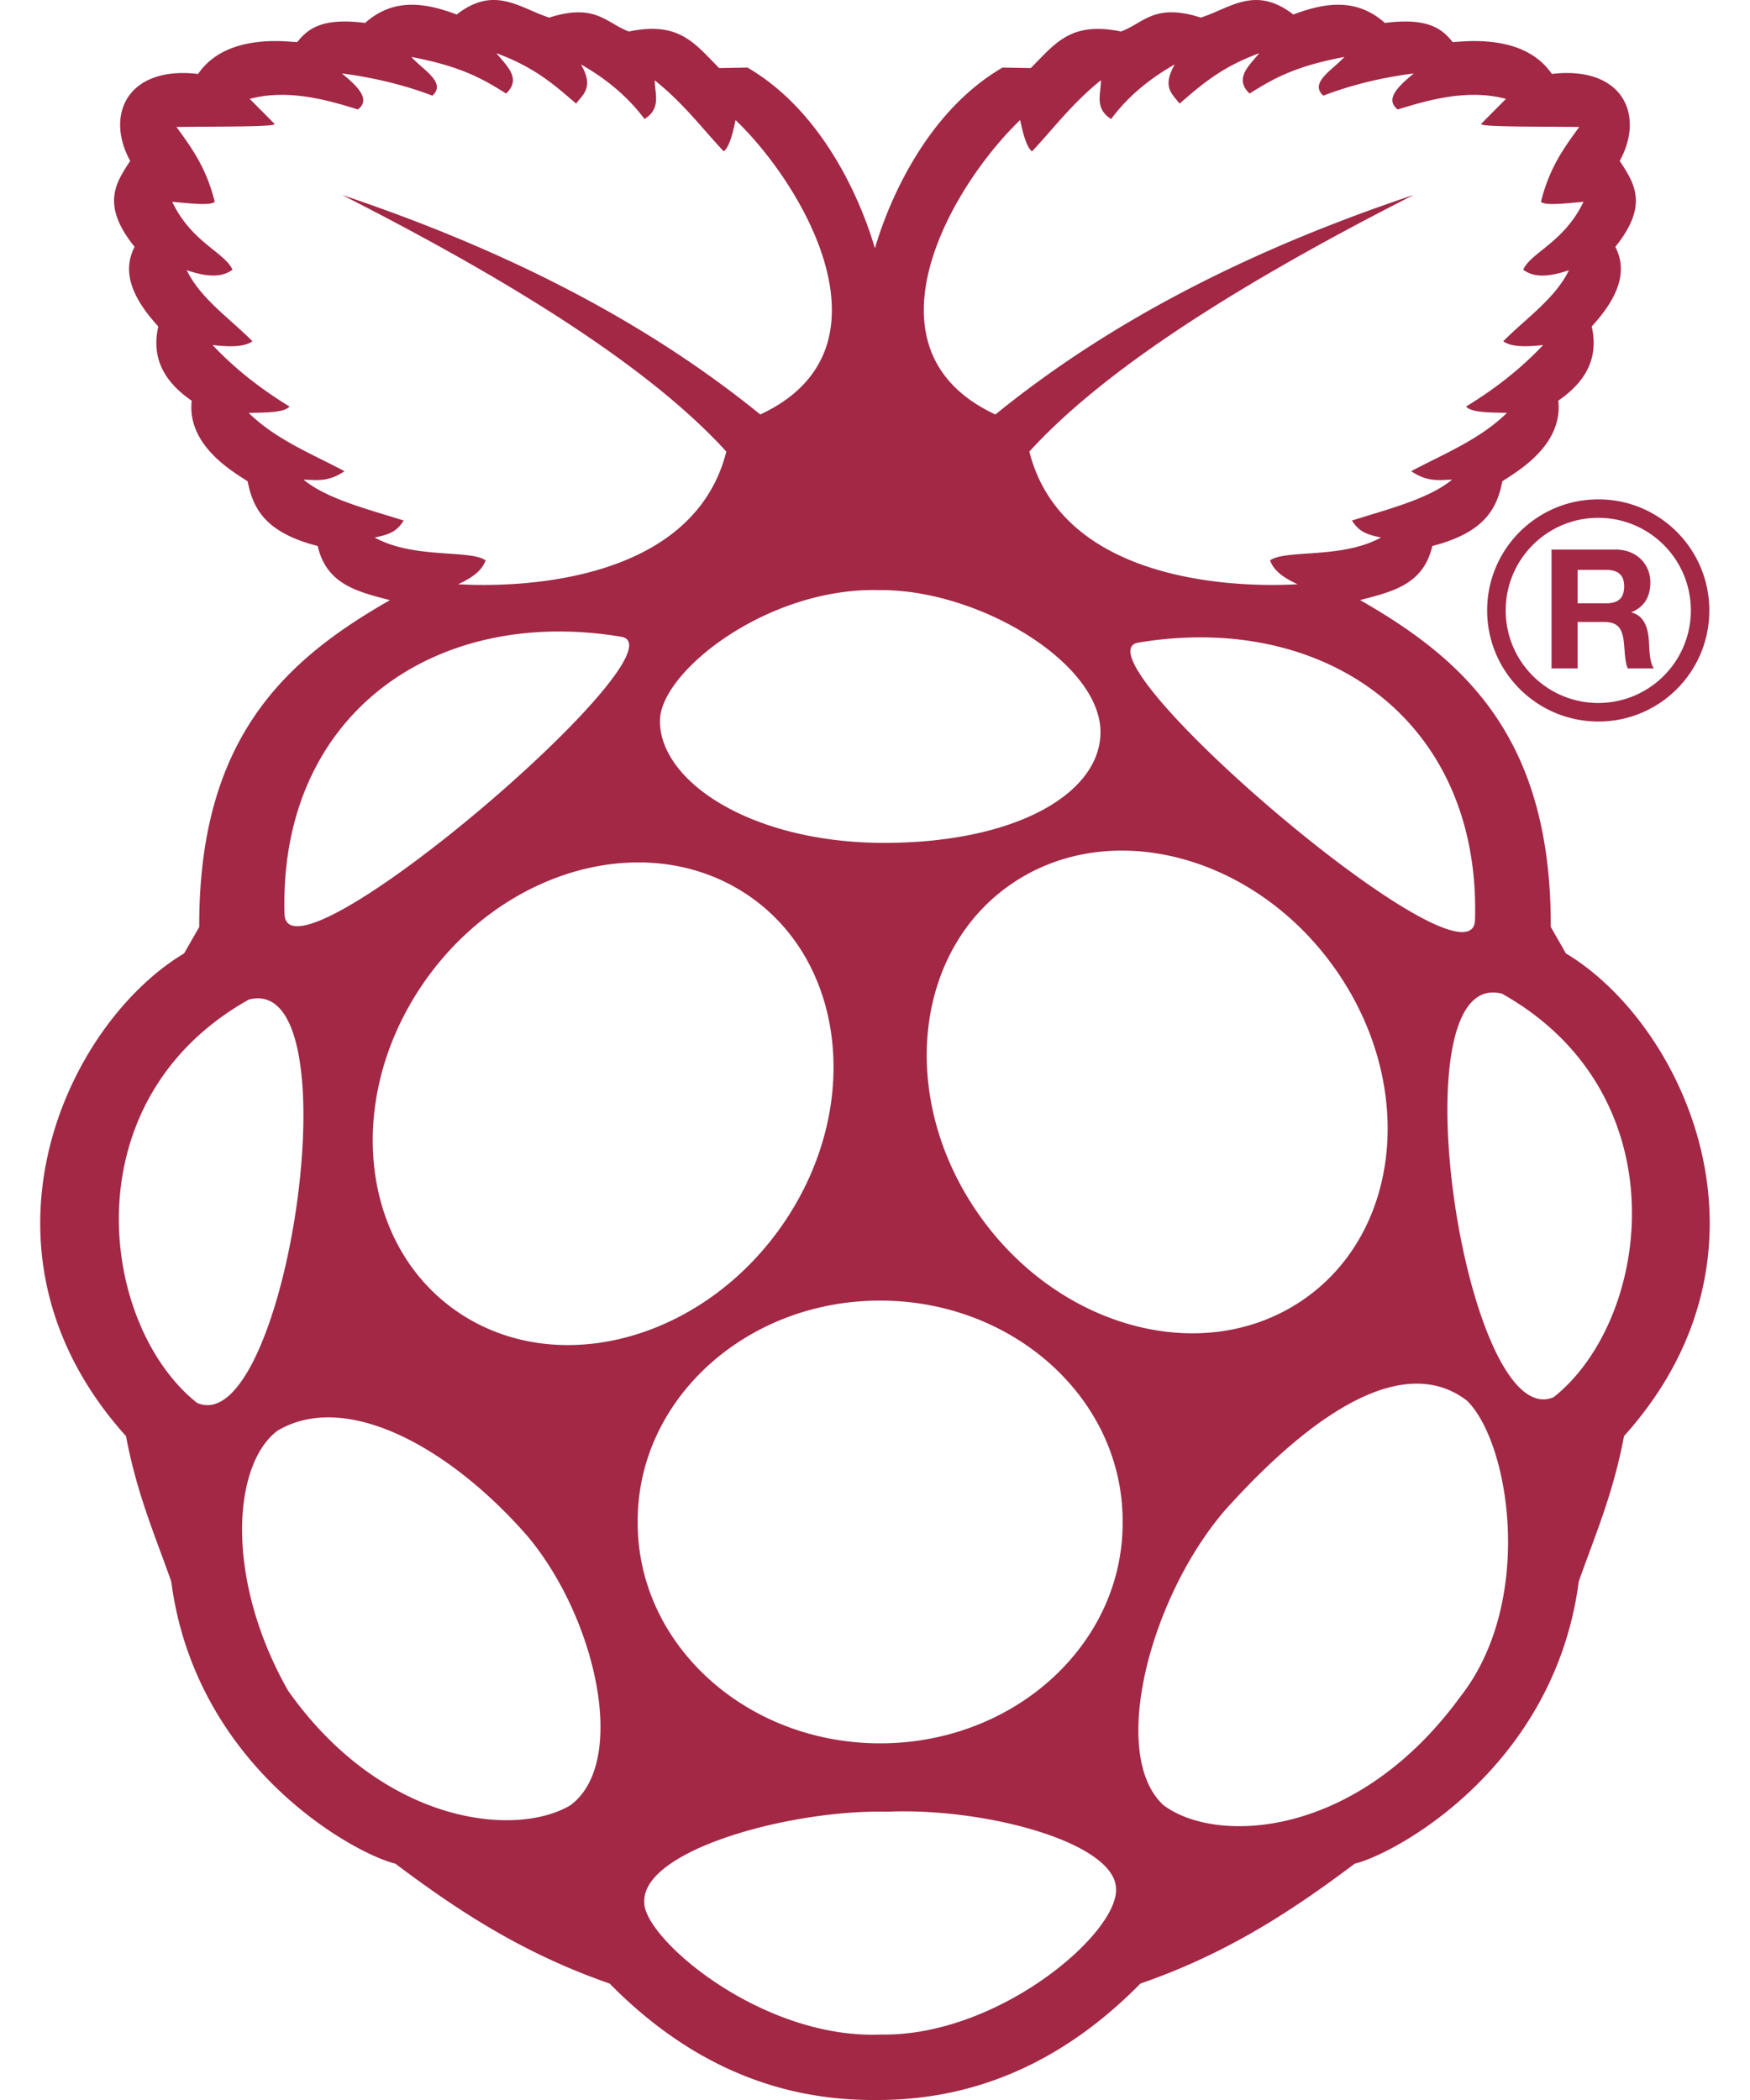 <svg fill="#A22846" role="img" viewBox="0 0 20 24" xmlns="http://www.w3.org/2000/svg"><title>Raspberry Pi</title><path d="M17.896 10.896l-0.173-0.303c0.007-2.175-1.002-3.061-2.179-3.735 0.356-0.094 0.724-0.171 0.825-0.618 0.612-0.157 0.74-0.44 0.801-0.74 0.16-0.107 0.696-0.406 0.639-0.921 0.3-0.207 0.467-0.472 0.382-0.848 0.322-0.351 0.407-0.642 0.27-0.91 0.387-0.48 0.215-0.73 0.05-0.982 0.29-0.525 0.034-1.089-0.776-0.994-0.322-0.473-1.024-0.366-1.133-0.364-0.121-0.152-0.282-0.282-0.775-0.219-0.32-0.285-0.677-0.236-1.046-0.096-0.438-0.34-0.728-0.068-1.058 0.035-0.53-0.171-0.651 0.063-0.912 0.159-0.578-0.12-0.754 0.142-1.031 0.418l-0.322-0.006c-0.872 0.506-1.305 1.537-1.459 2.066-0.154-0.53-0.586-1.56-1.457-2.066l-0.323 0.006C7.942 0.501 7.766 0.239 7.188 0.36 6.928 0.265 6.807 0.031 6.277 0.201c-0.217-0.068-0.417-0.208-0.653-0.201l0.001 0C5.502 0.004 5.369 0.049 5.219 0.166c-0.369-0.14-0.726-0.189-1.046 0.096-0.494-0.063-0.654 0.067-0.776 0.219C3.289 0.479 2.586 0.372 2.264 0.845c-0.81-0.094-1.065 0.469-0.776 0.994-0.165 0.252-0.337 0.501 0.05 0.982-0.137 0.268-0.052 0.558 0.271 0.91-0.085 0.376 0.082 0.642 0.382 0.849-0.056 0.515 0.479 0.814 0.639 0.921 0.061 0.3 0.189 0.583 0.801 0.739 0.101 0.447 0.469 0.524 0.825 0.619-1.177 0.674-2.186 1.56-2.179 3.735l-0.173 0.302c-1.349 0.808-2.563 3.406-0.664 5.517 0.124 0.661 0.332 1.135 0.517 1.661 0.277 2.117 2.084 3.108 2.561 3.225 0.698 0.524 1.442 1.021 2.449 1.37 0.949 0.964 1.977 1.331 3.01 1.331 0.015 0 0.031 0 0.046 0 1.034 0.001 2.062-0.367 3.011-1.331 1.007-0.348 1.751-0.846 2.449-1.37 0.477-0.117 2.284-1.109 2.56-3.225 0.185-0.525 0.393-1 0.517-1.661 1.898-2.111 0.684-4.709-0.664-5.517z m-1.039-0.371c-0.07 0.876-4.635-3.05-3.847-3.181 2.139-0.356 3.919 0.896 3.847 3.181z m-2.016 4.364c-1.148 0.741-2.803 0.263-3.695-1.068-0.893-1.331-0.686-3.01 0.462-3.751 1.148-0.741 2.803-0.263 3.696 1.068 0.893 1.331 0.686 3.01-0.463 3.751zM11.659 1.372c0.04 0.197 0.084 0.321 0.136 0.358 0.254-0.272 0.461-0.551 0.787-0.813 0.001 0.154-0.078 0.321 0.117 0.443 0.175-0.236 0.412-0.446 0.727-0.624-0.151 0.261-0.026 0.34 0.055 0.448 0.24-0.206 0.468-0.414 0.911-0.576-0.121 0.147-0.29 0.291-0.111 0.461 0.247-0.154 0.496-0.309 1.083-0.418-0.132 0.147-0.406 0.295-0.24 0.442 0.31-0.119 0.654-0.205 1.034-0.254-0.182 0.15-0.334 0.296-0.184 0.412 0.332-0.102 0.79-0.24 1.237-0.121l-0.283 0.285c-0.031 0.038 0.662 0.03 1.12 0.036-0.167 0.232-0.338 0.456-0.437 0.855 0.045 0.046 0.272 0.02 0.486 0-0.219 0.462-0.6 0.578-0.689 0.776 0.134 0.102 0.32 0.075 0.523 0.006-0.158 0.325-0.489 0.548-0.751 0.812 0.066 0.047 0.182 0.075 0.456 0.043-0.242 0.257-0.534 0.492-0.881 0.703 0.061 0.071 0.272 0.068 0.468 0.072-0.314 0.307-0.717 0.466-1.095 0.667 0.189 0.129 0.323 0.099 0.467 0.097-0.268 0.22-0.723 0.334-1.144 0.467 0.08 0.125 0.161 0.159 0.332 0.194-0.447 0.247-1.087 0.134-1.268 0.261 0.043 0.124 0.167 0.205 0.314 0.273-0.72 0.042-2.688-0.026-3.065-1.516 0.737-0.809 2.081-1.759 4.394-2.934-1.799 0.602-3.423 1.405-4.782 2.51-1.598-0.744-0.496-2.62 0.283-3.365z m-1.612 5.372c1.133-0.012 2.536 0.833 2.53 1.628-0.005 0.703-0.985 1.272-2.522 1.261-1.504-0.018-2.517-0.715-2.513-1.396 0.003-0.56 1.228-1.526 2.505-1.493z m-5.765-0.601c0.172-0.035 0.252-0.069 0.332-0.194-0.422-0.133-0.877-0.247-1.145-0.467 0.144 0.002 0.279 0.032 0.468-0.097-0.378-0.201-0.782-0.36-1.095-0.666 0.196-0.005 0.406-0.002 0.467-0.073-0.346-0.211-0.638-0.446-0.88-0.703 0.274 0.033 0.389 0.004 0.456-0.043-0.262-0.264-0.593-0.487-0.751-0.812 0.203 0.069 0.389 0.095 0.523-0.006-0.089-0.198-0.47-0.314-0.689-0.776 0.214 0.02 0.441 0.046 0.486 0-0.099-0.399-0.27-0.623-0.437-0.855 0.458-0.007 1.152 0.002 1.12-0.036l-0.283-0.285c0.447-0.119 0.905 0.019 1.237 0.121 0.149-0.116-0.003-0.263-0.184-0.412 0.38 0.05 0.724 0.136 1.034 0.254 0.166-0.148-0.108-0.295-0.24-0.442 0.587 0.11 0.836 0.264 1.083 0.418 0.179-0.169 0.01-0.313-0.111-0.461 0.443 0.162 0.671 0.37 0.911 0.576 0.081-0.108 0.207-0.188 0.055-0.448 0.314 0.178 0.551 0.389 0.727 0.624 0.195-0.122 0.116-0.289 0.117-0.442 0.327 0.262 0.534 0.54 0.788 0.812 0.051-0.037 0.096-0.161 0.135-0.358 0.779 0.745 1.881 2.621 0.283 3.365-1.359-1.104-2.982-1.906-4.78-2.509 2.312 1.174 3.656 2.124 4.392 2.933-0.377 1.49-2.345 1.558-3.065 1.516 0.147-0.068 0.27-0.148 0.314-0.273-0.181-0.126-0.821-0.013-1.268-0.261z m2.817 1.134c0.788 0.13-3.777 4.057-3.847 3.181-0.072-2.285 1.708-3.537 3.847-3.181z m-4.847 8.756c-1.109-0.879-1.467-3.453 0.591-4.609 1.239-0.327 0.418 5.051-0.591 4.609z m4.266 4.599c-0.626 0.372-2.145 0.219-3.225-1.309-0.728-1.282-0.634-2.587-0.123-2.971 0.765-0.459 1.946 0.161 2.856 1.201 0.792 0.941 1.154 2.593 0.492 3.079z m-1.241-5.608c-1.148-0.741-1.355-2.42-0.463-3.751 0.893-1.331 2.547-1.809 3.695-1.068 1.148 0.741 1.355 2.42 0.463 3.75-0.893 1.331-2.547 1.809-3.695 1.069z m4.794 8.228c-1.376 0.058-2.726-1.111-2.708-1.516-0.021-0.594 1.676-1.058 2.782-1.031 1.113-0.048 2.607 0.353 2.61 0.885 0.018 0.517-1.355 1.684-2.684 1.662z m2.759-5.858c0.008 1.39-1.226 2.522-2.756 2.53-1.53 0.007-2.777-1.113-2.786-2.504v-0.026c-0.008-1.39 1.226-2.523 2.756-2.53 1.53-0.007 2.777 1.113 2.786 2.503a0.779 0.779 0 0 1 0 0.027z m3.855 2.003c-1.186 1.621-2.792 1.684-3.39 1.232-0.625-0.581-0.148-2.385 0.71-3.375v0c0.981-1.091 2.03-1.804 2.76-1.247 0.492 0.483 0.78 2.301-0.08 3.39z m1.072-3.43c-1.009 0.441-1.83-4.937-0.59-4.61 2.057 1.157 1.699 3.731 0.59 4.61z m-0.025-8.328h0.298v-0.531h0.299c0.15 0 0.205 0.062 0.226 0.205 0.015 0.109 0.011 0.239 0.048 0.326h0.298c-0.053-0.076-0.051-0.236-0.057-0.322-0.01-0.137-0.051-0.28-0.198-0.317v-0.004c0.15-0.061 0.215-0.181 0.215-0.341 0-0.205-0.154-0.374-0.397-0.374h-0.732v1.358z m0.298-1.126h0.327c0.133 0 0.205 0.057 0.205 0.188 0 0.137-0.072 0.194-0.205 0.194H18.03v-0.382z m-1.034 0.463c0 0.701 0.568 1.269 1.27 1.27s1.27-0.568 1.269-1.27c0-0.701-0.568-1.27-1.269-1.269-0.701 0-1.27 0.568-1.27 1.269z m2.328 0c0 0.585-0.474 1.058-1.058 1.058s-1.058-0.473-1.058-1.058c0-0.585 0.474-1.058 1.058-1.058s1.058 0.473 1.058 1.058z"/></svg>